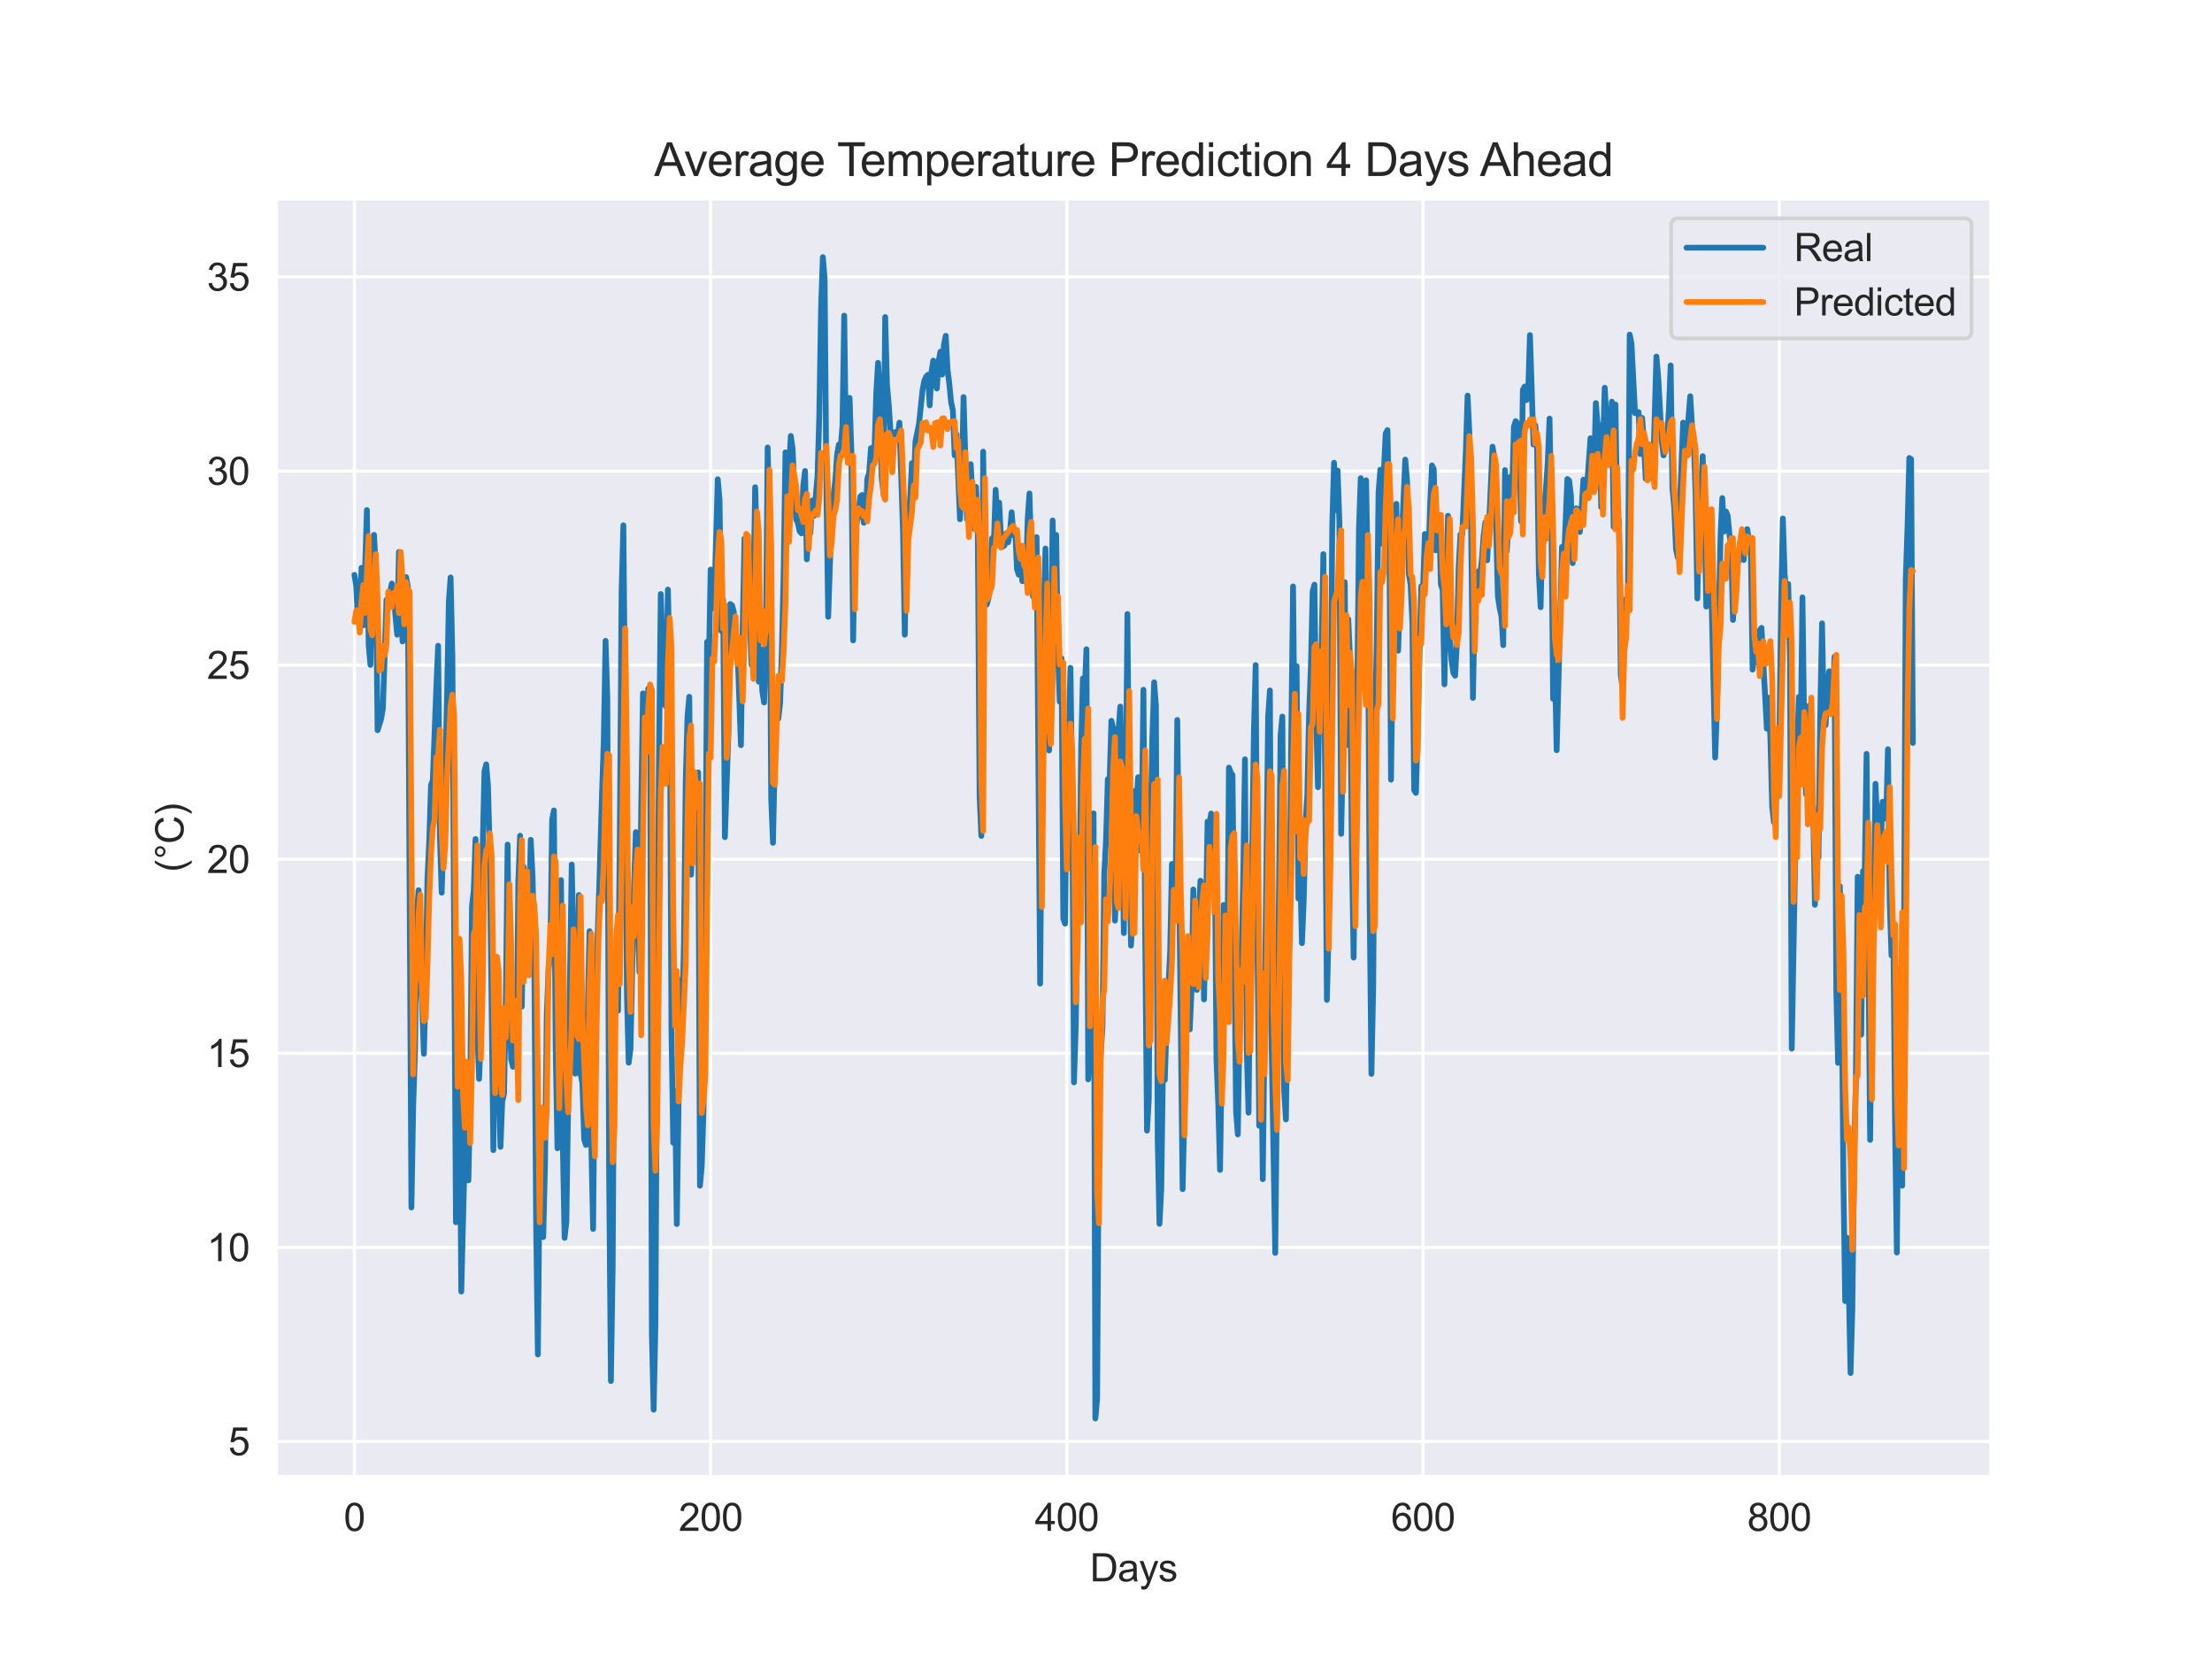 <?xml version="1.0" encoding="utf-8" standalone="no"?>
<!DOCTYPE svg PUBLIC "-//W3C//DTD SVG 1.1//EN"
  "http://www.w3.org/Graphics/SVG/1.1/DTD/svg11.dtd">
<svg xmlns:xlink="http://www.w3.org/1999/xlink" width="576pt" height="432pt" viewBox="0 0 576 432" xmlns="http://www.w3.org/2000/svg" version="1.1">
 <defs>
  <style type="text/css">*{stroke-linejoin: round; stroke-linecap: butt}</style>
 </defs>
 <g id="figure_1">
  <g id="patch_1">
   <path d="M 0 432 
L 576 432 
L 576 0 
L 0 0 
z
" style="fill: #ffffff"/>
  </g>
  <g id="axes_1">
   <g id="patch_2">
    <path d="M 72 384.48 
L 518.4 384.48 
L 518.4 51.84 
L 72 51.84 
z
" style="fill: #eaeaf2"/>
   </g>
   <g id="matplotlib.axis_1">
    <g id="xtick_1">
     <g id="line2d_1">
      <path d="M 92.291 384.48 
L 92.291 51.84 
" clip-path="url(#p81070b843a)" style="fill: none; stroke: #ffffff; stroke-width: 0.8; stroke-linecap: round"/>
     </g>
     <g id="text_1">
      <!-- 0 -->
      <g style="fill: #262626" transform="translate(89.51 398.638) scale(0.1 -0.1)">
       <defs>
        <path id="ArialMT-30" d="M 266 2259 
Q 266 3072 433 3567 
Q 600 4063 929 4331 
Q 1259 4600 1759 4600 
Q 2128 4600 2406 4451 
Q 2684 4303 2865 4023 
Q 3047 3744 3150 3342 
Q 3253 2941 3253 2259 
Q 3253 1453 3087 958 
Q 2922 463 2592 192 
Q 2263 -78 1759 -78 
Q 1097 -78 719 397 
Q 266 969 266 2259 
z
M 844 2259 
Q 844 1131 1108 757 
Q 1372 384 1759 384 
Q 2147 384 2411 759 
Q 2675 1134 2675 2259 
Q 2675 3391 2411 3762 
Q 2147 4134 1753 4134 
Q 1366 4134 1134 3806 
Q 844 3388 844 2259 
z
" transform="scale(0.016)"/>
       </defs>
       <use xlink:href="#ArialMT-30"/>
      </g>
     </g>
    </g>
    <g id="xtick_2">
     <g id="line2d_2">
      <path d="M 185.049 384.48 
L 185.049 51.84 
" clip-path="url(#p81070b843a)" style="fill: none; stroke: #ffffff; stroke-width: 0.8; stroke-linecap: round"/>
     </g>
     <g id="text_2">
      <!-- 200 -->
      <g style="fill: #262626" transform="translate(176.708 398.638) scale(0.1 -0.1)">
       <defs>
        <path id="ArialMT-32" d="M 3222 541 
L 3222 0 
L 194 0 
Q 188 203 259 391 
Q 375 700 629 1000 
Q 884 1300 1366 1694 
Q 2113 2306 2375 2664 
Q 2638 3022 2638 3341 
Q 2638 3675 2398 3904 
Q 2159 4134 1775 4134 
Q 1369 4134 1125 3890 
Q 881 3647 878 3216 
L 300 3275 
Q 359 3922 746 4261 
Q 1134 4600 1788 4600 
Q 2447 4600 2831 4234 
Q 3216 3869 3216 3328 
Q 3216 3053 3103 2787 
Q 2991 2522 2730 2228 
Q 2469 1934 1863 1422 
Q 1356 997 1212 845 
Q 1069 694 975 541 
L 3222 541 
z
" transform="scale(0.016)"/>
       </defs>
       <use xlink:href="#ArialMT-32"/>
       <use xlink:href="#ArialMT-30" x="55.615"/>
       <use xlink:href="#ArialMT-30" x="111.23"/>
      </g>
     </g>
    </g>
    <g id="xtick_3">
     <g id="line2d_3">
      <path d="M 277.808 384.48 
L 277.808 51.84 
" clip-path="url(#p81070b843a)" style="fill: none; stroke: #ffffff; stroke-width: 0.8; stroke-linecap: round"/>
     </g>
     <g id="text_3">
      <!-- 400 -->
      <g style="fill: #262626" transform="translate(269.466 398.638) scale(0.1 -0.1)">
       <defs>
        <path id="ArialMT-34" d="M 2069 0 
L 2069 1097 
L 81 1097 
L 81 1613 
L 2172 4581 
L 2631 4581 
L 2631 1613 
L 3250 1613 
L 3250 1097 
L 2631 1097 
L 2631 0 
L 2069 0 
z
M 2069 1613 
L 2069 3678 
L 634 1613 
L 2069 1613 
z
" transform="scale(0.016)"/>
       </defs>
       <use xlink:href="#ArialMT-34"/>
       <use xlink:href="#ArialMT-30" x="55.615"/>
       <use xlink:href="#ArialMT-30" x="111.23"/>
      </g>
     </g>
    </g>
    <g id="xtick_4">
     <g id="line2d_4">
      <path d="M 370.566 384.48 
L 370.566 51.84 
" clip-path="url(#p81070b843a)" style="fill: none; stroke: #ffffff; stroke-width: 0.8; stroke-linecap: round"/>
     </g>
     <g id="text_4">
      <!-- 600 -->
      <g style="fill: #262626" transform="translate(362.225 398.638) scale(0.1 -0.1)">
       <defs>
        <path id="ArialMT-36" d="M 3184 3459 
L 2625 3416 
Q 2550 3747 2413 3897 
Q 2184 4138 1850 4138 
Q 1581 4138 1378 3988 
Q 1113 3794 959 3422 
Q 806 3050 800 2363 
Q 1003 2672 1297 2822 
Q 1591 2972 1913 2972 
Q 2475 2972 2870 2558 
Q 3266 2144 3266 1488 
Q 3266 1056 3080 686 
Q 2894 316 2569 119 
Q 2244 -78 1831 -78 
Q 1128 -78 684 439 
Q 241 956 241 2144 
Q 241 3472 731 4075 
Q 1159 4600 1884 4600 
Q 2425 4600 2770 4297 
Q 3116 3994 3184 3459 
z
M 888 1484 
Q 888 1194 1011 928 
Q 1134 663 1356 523 
Q 1578 384 1822 384 
Q 2178 384 2434 671 
Q 2691 959 2691 1453 
Q 2691 1928 2437 2201 
Q 2184 2475 1800 2475 
Q 1419 2475 1153 2201 
Q 888 1928 888 1484 
z
" transform="scale(0.016)"/>
       </defs>
       <use xlink:href="#ArialMT-36"/>
       <use xlink:href="#ArialMT-30" x="55.615"/>
       <use xlink:href="#ArialMT-30" x="111.23"/>
      </g>
     </g>
    </g>
    <g id="xtick_5">
     <g id="line2d_5">
      <path d="M 463.325 384.48 
L 463.325 51.84 
" clip-path="url(#p81070b843a)" style="fill: none; stroke: #ffffff; stroke-width: 0.8; stroke-linecap: round"/>
     </g>
     <g id="text_5">
      <!-- 800 -->
      <g style="fill: #262626" transform="translate(454.983 398.638) scale(0.1 -0.1)">
       <defs>
        <path id="ArialMT-38" d="M 1131 2484 
Q 781 2613 612 2850 
Q 444 3088 444 3419 
Q 444 3919 803 4259 
Q 1163 4600 1759 4600 
Q 2359 4600 2725 4251 
Q 3091 3903 3091 3403 
Q 3091 3084 2923 2848 
Q 2756 2613 2416 2484 
Q 2838 2347 3058 2040 
Q 3278 1734 3278 1309 
Q 3278 722 2862 322 
Q 2447 -78 1769 -78 
Q 1091 -78 675 323 
Q 259 725 259 1325 
Q 259 1772 486 2073 
Q 713 2375 1131 2484 
z
M 1019 3438 
Q 1019 3113 1228 2906 
Q 1438 2700 1772 2700 
Q 2097 2700 2305 2904 
Q 2513 3109 2513 3406 
Q 2513 3716 2298 3927 
Q 2084 4138 1766 4138 
Q 1444 4138 1231 3931 
Q 1019 3725 1019 3438 
z
M 838 1322 
Q 838 1081 952 856 
Q 1066 631 1291 507 
Q 1516 384 1775 384 
Q 2178 384 2440 643 
Q 2703 903 2703 1303 
Q 2703 1709 2433 1975 
Q 2163 2241 1756 2241 
Q 1359 2241 1098 1978 
Q 838 1716 838 1322 
z
" transform="scale(0.016)"/>
       </defs>
       <use xlink:href="#ArialMT-38"/>
       <use xlink:href="#ArialMT-30" x="55.615"/>
       <use xlink:href="#ArialMT-30" x="111.23"/>
      </g>
     </g>
    </g>
    <g id="text_6">
     <!-- Days -->
     <g style="fill: #262626" transform="translate(283.809 411.783) scale(0.1 -0.1)">
      <defs>
       <path id="ArialMT-44" d="M 494 0 
L 494 4581 
L 2072 4581 
Q 2606 4581 2888 4516 
Q 3281 4425 3559 4188 
Q 3922 3881 4101 3404 
Q 4281 2928 4281 2316 
Q 4281 1794 4159 1391 
Q 4038 988 3847 723 
Q 3656 459 3429 307 
Q 3203 156 2883 78 
Q 2563 0 2147 0 
L 494 0 
z
M 1100 541 
L 2078 541 
Q 2531 541 2789 625 
Q 3047 709 3200 863 
Q 3416 1078 3536 1442 
Q 3656 1806 3656 2325 
Q 3656 3044 3420 3430 
Q 3184 3816 2847 3947 
Q 2603 4041 2063 4041 
L 1100 4041 
L 1100 541 
z
" transform="scale(0.016)"/>
       <path id="ArialMT-61" d="M 2588 409 
Q 2275 144 1986 34 
Q 1697 -75 1366 -75 
Q 819 -75 525 192 
Q 231 459 231 875 
Q 231 1119 342 1320 
Q 453 1522 633 1644 
Q 813 1766 1038 1828 
Q 1203 1872 1538 1913 
Q 2219 1994 2541 2106 
Q 2544 2222 2544 2253 
Q 2544 2597 2384 2738 
Q 2169 2928 1744 2928 
Q 1347 2928 1158 2789 
Q 969 2650 878 2297 
L 328 2372 
Q 403 2725 575 2942 
Q 747 3159 1072 3276 
Q 1397 3394 1825 3394 
Q 2250 3394 2515 3294 
Q 2781 3194 2906 3042 
Q 3031 2891 3081 2659 
Q 3109 2516 3109 2141 
L 3109 1391 
Q 3109 606 3145 398 
Q 3181 191 3288 0 
L 2700 0 
Q 2613 175 2588 409 
z
M 2541 1666 
Q 2234 1541 1622 1453 
Q 1275 1403 1131 1340 
Q 988 1278 909 1158 
Q 831 1038 831 891 
Q 831 666 1001 516 
Q 1172 366 1500 366 
Q 1825 366 2078 508 
Q 2331 650 2450 897 
Q 2541 1088 2541 1459 
L 2541 1666 
z
" transform="scale(0.016)"/>
       <path id="ArialMT-79" d="M 397 -1278 
L 334 -750 
Q 519 -800 656 -800 
Q 844 -800 956 -737 
Q 1069 -675 1141 -563 
Q 1194 -478 1313 -144 
Q 1328 -97 1363 -6 
L 103 3319 
L 709 3319 
L 1400 1397 
Q 1534 1031 1641 628 
Q 1738 1016 1872 1384 
L 2581 3319 
L 3144 3319 
L 1881 -56 
Q 1678 -603 1566 -809 
Q 1416 -1088 1222 -1217 
Q 1028 -1347 759 -1347 
Q 597 -1347 397 -1278 
z
" transform="scale(0.016)"/>
       <path id="ArialMT-73" d="M 197 991 
L 753 1078 
Q 800 744 1014 566 
Q 1228 388 1613 388 
Q 2000 388 2187 545 
Q 2375 703 2375 916 
Q 2375 1106 2209 1216 
Q 2094 1291 1634 1406 
Q 1016 1563 777 1677 
Q 538 1791 414 1992 
Q 291 2194 291 2438 
Q 291 2659 392 2848 
Q 494 3038 669 3163 
Q 800 3259 1026 3326 
Q 1253 3394 1513 3394 
Q 1903 3394 2198 3281 
Q 2494 3169 2634 2976 
Q 2775 2784 2828 2463 
L 2278 2388 
Q 2241 2644 2061 2787 
Q 1881 2931 1553 2931 
Q 1166 2931 1000 2803 
Q 834 2675 834 2503 
Q 834 2394 903 2306 
Q 972 2216 1119 2156 
Q 1203 2125 1616 2013 
Q 2213 1853 2448 1751 
Q 2684 1650 2818 1456 
Q 2953 1263 2953 975 
Q 2953 694 2789 445 
Q 2625 197 2315 61 
Q 2006 -75 1616 -75 
Q 969 -75 630 194 
Q 291 463 197 991 
z
" transform="scale(0.016)"/>
      </defs>
      <use xlink:href="#ArialMT-44"/>
      <use xlink:href="#ArialMT-61" x="72.217"/>
      <use xlink:href="#ArialMT-79" x="127.832"/>
      <use xlink:href="#ArialMT-73" x="177.832"/>
     </g>
    </g>
   </g>
   <g id="matplotlib.axis_2">
    <g id="ytick_1">
     <g id="line2d_6">
      <path d="M 72 375.369 
L 518.4 375.369 
" clip-path="url(#p81070b843a)" style="fill: none; stroke: #ffffff; stroke-width: 0.8; stroke-linecap: round"/>
     </g>
     <g id="text_7">
      <!-- 5 -->
      <g style="fill: #262626" transform="translate(59.439 378.948) scale(0.1 -0.1)">
       <defs>
        <path id="ArialMT-35" d="M 266 1200 
L 856 1250 
Q 922 819 1161 601 
Q 1400 384 1738 384 
Q 2144 384 2425 690 
Q 2706 997 2706 1503 
Q 2706 1984 2436 2262 
Q 2166 2541 1728 2541 
Q 1456 2541 1237 2417 
Q 1019 2294 894 2097 
L 366 2166 
L 809 4519 
L 3088 4519 
L 3088 3981 
L 1259 3981 
L 1013 2750 
Q 1425 3038 1878 3038 
Q 2478 3038 2890 2622 
Q 3303 2206 3303 1553 
Q 3303 931 2941 478 
Q 2500 -78 1738 -78 
Q 1113 -78 717 272 
Q 322 622 266 1200 
z
" transform="scale(0.016)"/>
       </defs>
       <use xlink:href="#ArialMT-35"/>
      </g>
     </g>
    </g>
    <g id="ytick_2">
     <g id="line2d_7">
      <path d="M 72 324.827 
L 518.4 324.827 
" clip-path="url(#p81070b843a)" style="fill: none; stroke: #ffffff; stroke-width: 0.8; stroke-linecap: round"/>
     </g>
     <g id="text_8">
      <!-- 10 -->
      <g style="fill: #262626" transform="translate(53.878 328.406) scale(0.1 -0.1)">
       <defs>
        <path id="ArialMT-31" d="M 2384 0 
L 1822 0 
L 1822 3584 
Q 1619 3391 1289 3197 
Q 959 3003 697 2906 
L 697 3450 
Q 1169 3672 1522 3987 
Q 1875 4303 2022 4600 
L 2384 4600 
L 2384 0 
z
" transform="scale(0.016)"/>
       </defs>
       <use xlink:href="#ArialMT-31"/>
       <use xlink:href="#ArialMT-30" x="55.615"/>
      </g>
     </g>
    </g>
    <g id="ytick_3">
     <g id="line2d_8">
      <path d="M 72 274.286 
L 518.4 274.286 
" clip-path="url(#p81070b843a)" style="fill: none; stroke: #ffffff; stroke-width: 0.8; stroke-linecap: round"/>
     </g>
     <g id="text_9">
      <!-- 15 -->
      <g style="fill: #262626" transform="translate(53.878 277.865) scale(0.1 -0.1)">
       <use xlink:href="#ArialMT-31"/>
       <use xlink:href="#ArialMT-35" x="55.615"/>
      </g>
     </g>
    </g>
    <g id="ytick_4">
     <g id="line2d_9">
      <path d="M 72 223.744 
L 518.4 223.744 
" clip-path="url(#p81070b843a)" style="fill: none; stroke: #ffffff; stroke-width: 0.8; stroke-linecap: round"/>
     </g>
     <g id="text_10">
      <!-- 20 -->
      <g style="fill: #262626" transform="translate(53.878 227.323) scale(0.1 -0.1)">
       <use xlink:href="#ArialMT-32"/>
       <use xlink:href="#ArialMT-30" x="55.615"/>
      </g>
     </g>
    </g>
    <g id="ytick_5">
     <g id="line2d_10">
      <path d="M 72 173.203 
L 518.4 173.203 
" clip-path="url(#p81070b843a)" style="fill: none; stroke: #ffffff; stroke-width: 0.8; stroke-linecap: round"/>
     </g>
     <g id="text_11">
      <!-- 25 -->
      <g style="fill: #262626" transform="translate(53.878 176.781) scale(0.1 -0.1)">
       <use xlink:href="#ArialMT-32"/>
       <use xlink:href="#ArialMT-35" x="55.615"/>
      </g>
     </g>
    </g>
    <g id="ytick_6">
     <g id="line2d_11">
      <path d="M 72 122.661 
L 518.4 122.661 
" clip-path="url(#p81070b843a)" style="fill: none; stroke: #ffffff; stroke-width: 0.8; stroke-linecap: round"/>
     </g>
     <g id="text_12">
      <!-- 30 -->
      <g style="fill: #262626" transform="translate(53.878 126.24) scale(0.1 -0.1)">
       <defs>
        <path id="ArialMT-33" d="M 269 1209 
L 831 1284 
Q 928 806 1161 595 
Q 1394 384 1728 384 
Q 2125 384 2398 659 
Q 2672 934 2672 1341 
Q 2672 1728 2419 1979 
Q 2166 2231 1775 2231 
Q 1616 2231 1378 2169 
L 1441 2663 
Q 1497 2656 1531 2656 
Q 1891 2656 2178 2843 
Q 2466 3031 2466 3422 
Q 2466 3731 2256 3934 
Q 2047 4138 1716 4138 
Q 1388 4138 1169 3931 
Q 950 3725 888 3313 
L 325 3413 
Q 428 3978 793 4289 
Q 1159 4600 1703 4600 
Q 2078 4600 2393 4439 
Q 2709 4278 2876 4000 
Q 3044 3722 3044 3409 
Q 3044 3113 2884 2869 
Q 2725 2625 2413 2481 
Q 2819 2388 3044 2092 
Q 3269 1797 3269 1353 
Q 3269 753 2831 336 
Q 2394 -81 1725 -81 
Q 1122 -81 723 278 
Q 325 638 269 1209 
z
" transform="scale(0.016)"/>
       </defs>
       <use xlink:href="#ArialMT-33"/>
       <use xlink:href="#ArialMT-30" x="55.615"/>
      </g>
     </g>
    </g>
    <g id="ytick_7">
     <g id="line2d_12">
      <path d="M 72 72.119 
L 518.4 72.119 
" clip-path="url(#p81070b843a)" style="fill: none; stroke: #ffffff; stroke-width: 0.8; stroke-linecap: round"/>
     </g>
     <g id="text_13">
      <!-- 35 -->
      <g style="fill: #262626" transform="translate(53.878 75.698) scale(0.1 -0.1)">
       <use xlink:href="#ArialMT-33"/>
       <use xlink:href="#ArialMT-35" x="55.615"/>
      </g>
     </g>
    </g>
    <g id="text_14">
     <!-- (°C) -->
     <g style="fill: #262626" transform="translate(47.773 227.1) rotate(-90) scale(0.1 -0.1)">
      <defs>
       <path id="ArialMT-28" d="M 1497 -1347 
Q 1031 -759 709 28 
Q 388 816 388 1659 
Q 388 2403 628 3084 
Q 909 3875 1497 4659 
L 1900 4659 
Q 1522 4009 1400 3731 
Q 1209 3300 1100 2831 
Q 966 2247 966 1656 
Q 966 153 1900 -1347 
L 1497 -1347 
z
" transform="scale(0.016)"/>
       <path id="ArialMT-b0" d="M 400 3794 
Q 400 4153 654 4406 
Q 909 4659 1266 4659 
Q 1628 4659 1881 4406 
Q 2134 4153 2134 3794 
Q 2134 3434 1879 3179 
Q 1625 2925 1266 2925 
Q 909 2925 654 3178 
Q 400 3431 400 3794 
z
M 741 3794 
Q 741 3575 895 3420 
Q 1050 3266 1269 3266 
Q 1484 3266 1639 3420 
Q 1794 3575 1794 3794 
Q 1794 4013 1639 4167 
Q 1484 4322 1269 4322 
Q 1050 4322 895 4167 
Q 741 4013 741 3794 
z
" transform="scale(0.016)"/>
       <path id="ArialMT-43" d="M 3763 1606 
L 4369 1453 
Q 4178 706 3683 314 
Q 3188 -78 2472 -78 
Q 1731 -78 1267 223 
Q 803 525 561 1097 
Q 319 1669 319 2325 
Q 319 3041 592 3573 
Q 866 4106 1370 4382 
Q 1875 4659 2481 4659 
Q 3169 4659 3637 4309 
Q 4106 3959 4291 3325 
L 3694 3184 
Q 3534 3684 3231 3912 
Q 2928 4141 2469 4141 
Q 1941 4141 1586 3887 
Q 1231 3634 1087 3207 
Q 944 2781 944 2328 
Q 944 1744 1114 1308 
Q 1284 872 1643 656 
Q 2003 441 2422 441 
Q 2931 441 3284 734 
Q 3638 1028 3763 1606 
z
" transform="scale(0.016)"/>
       <path id="ArialMT-29" d="M 791 -1347 
L 388 -1347 
Q 1322 153 1322 1656 
Q 1322 2244 1188 2822 
Q 1081 3291 891 3722 
Q 769 4003 388 4659 
L 791 4659 
Q 1378 3875 1659 3084 
Q 1900 2403 1900 1659 
Q 1900 816 1576 28 
Q 1253 -759 791 -1347 
z
" transform="scale(0.016)"/>
      </defs>
      <use xlink:href="#ArialMT-28"/>
      <use xlink:href="#ArialMT-b0" x="33.301"/>
      <use xlink:href="#ArialMT-43" x="73.291"/>
      <use xlink:href="#ArialMT-29" x="145.508"/>
     </g>
    </g>
   </g>
   <g id="line2d_13">
    <path d="M 92.291 149.694 
L 92.755 152.572 
L 93.218 161.901 
L 93.682 159.29 
L 94.146 147.855 
L 94.61 162.842 
L 95.537 132.811 
L 96.001 167.896 
L 96.465 173.146 
L 96.929 146.542 
L 97.393 139.277 
L 97.856 148.22 
L 98.32 190.155 
L 99.248 187.207 
L 99.712 184.343 
L 100.639 156.201 
L 101.103 156.475 
L 102.031 151.954 
L 102.494 153.435 
L 102.958 160.237 
L 103.422 165.277 
L 103.886 143.734 
L 104.35 149.28 
L 104.813 167.039 
L 105.741 150.262 
L 106.205 152.754 
L 107.132 314.438 
L 107.596 287.911 
L 108.06 274.026 
L 108.524 238.429 
L 108.987 231.803 
L 109.451 254.848 
L 109.915 261.208 
L 110.379 274.419 
L 110.843 256.666 
L 111.306 228.911 
L 111.77 219.027 
L 112.234 204.433 
L 112.698 203.205 
L 113.625 178.783 
L 114.089 168.148 
L 114.553 217.918 
L 115.017 232.456 
L 115.944 201.288 
L 116.408 181.57 
L 116.872 156.734 
L 117.336 150.361 
L 117.799 170.9 
L 118.727 318.271 
L 119.191 262.507 
L 119.655 277.648 
L 120.118 336.318 
L 121.51 280.439 
L 121.974 307.362 
L 122.437 284.938 
L 122.901 236.008 
L 123.365 231.852 
L 123.829 218.479 
L 124.293 268.347 
L 124.756 280.947 
L 125.22 268.972 
L 125.684 221.147 
L 126.148 200.867 
L 126.612 199.035 
L 127.075 204.784 
L 127.539 222.431 
L 128.467 299.486 
L 128.93 257.285 
L 129.394 254.869 
L 129.858 282.66 
L 130.322 298.651 
L 130.786 286.809 
L 131.249 284.766 
L 131.713 260.927 
L 132.177 219.925 
L 132.641 261.848 
L 133.105 275.802 
L 133.568 277.781 
L 134.032 260.808 
L 134.496 277.803 
L 134.96 229.837 
L 135.424 217.624 
L 135.887 262.128 
L 136.351 225.731 
L 136.815 229.627 
L 137.279 245.821 
L 137.743 238.078 
L 138.206 218.69 
L 138.67 228.019 
L 139.134 248.896 
L 139.598 317.969 
L 140.062 352.702 
L 140.525 304.365 
L 140.989 297.902 
L 141.453 322.125 
L 141.917 303.214 
L 142.38 264.43 
L 142.844 252.223 
L 143.308 248.79 
L 143.772 213.467 
L 144.236 211.039 
L 144.699 273.113 
L 145.163 299.009 
L 146.091 229.17 
L 146.555 298.103 
L 147.018 322.335 
L 147.482 318.131 
L 148.874 225.134 
L 149.337 245.259 
L 149.801 279.593 
L 150.265 275.1 
L 150.729 233.045 
L 151.193 279.698 
L 151.656 282.12 
L 152.12 296.742 
L 152.584 298.16 
L 153.048 263.539 
L 153.511 242.48 
L 153.975 297.865 
L 154.439 320.026 
L 154.903 271.513 
L 155.367 250.314 
L 155.83 237.861 
L 156.758 206.813 
L 157.222 192.903 
L 157.686 166.875 
L 158.149 181.921 
L 158.613 305.783 
L 159.077 359.61 
L 159.541 329.713 
L 160.005 252.504 
L 160.468 253.784 
L 160.932 263.209 
L 161.396 218.571 
L 161.86 153.976 
L 162.324 136.785 
L 162.787 188.161 
L 163.251 259.271 
L 163.715 276.722 
L 164.179 273.071 
L 165.106 230.827 
L 165.57 216.675 
L 166.498 253.107 
L 166.961 210.681 
L 167.425 180.559 
L 167.889 189.937 
L 168.353 183.774 
L 168.817 179.317 
L 169.28 183.683 
L 169.744 347.334 
L 170.208 367.091 
L 170.672 344.911 
L 171.136 258.744 
L 171.599 197.182 
L 172.063 154.678 
L 172.991 183.36 
L 173.455 184.046 
L 173.918 153.519 
L 174.382 172.522 
L 174.846 268.541 
L 175.31 297.584 
L 175.774 284.113 
L 176.237 318.748 
L 177.165 255.15 
L 177.629 266.353 
L 178.092 245.73 
L 178.556 203.542 
L 179.02 186.631 
L 179.484 181.437 
L 179.948 227.766 
L 180.411 212.471 
L 180.875 215.503 
L 181.339 210.674 
L 181.803 201.141 
L 182.267 308.757 
L 182.73 303.677 
L 183.194 289.048 
L 183.658 235.509 
L 184.122 167.123 
L 184.586 173.238 
L 185.049 148.311 
L 185.513 158.419 
L 185.977 157.759 
L 186.905 124.802 
L 187.368 130.172 
L 187.832 164.302 
L 188.296 156.215 
L 188.76 217.995 
L 189.687 190.345 
L 190.151 157.282 
L 190.615 157.629 
L 191.079 159.284 
L 191.542 170.353 
L 192.006 167.994 
L 192.934 194.044 
L 193.398 163.326 
L 193.861 140.259 
L 194.325 140.119 
L 194.789 160.174 
L 195.253 161.494 
L 195.717 173.17 
L 196.18 154.179 
L 196.644 126.873 
L 197.108 142.295 
L 197.572 177.513 
L 198.036 169.06 
L 198.499 180.005 
L 198.963 182.932 
L 199.427 167.463 
L 199.891 116.519 
L 200.354 134.833 
L 200.818 208.069 
L 201.282 219.469 
L 201.746 197.547 
L 202.21 184.413 
L 202.673 187.144 
L 203.137 183.114 
L 203.601 169.293 
L 204.065 148.739 
L 204.529 117.796 
L 204.992 131.148 
L 205.92 113.521 
L 206.384 116.786 
L 206.848 127.45 
L 207.311 135.212 
L 207.775 136.216 
L 208.239 138.378 
L 208.703 138.89 
L 209.167 126.45 
L 209.63 122.64 
L 210.094 145.664 
L 210.558 137.065 
L 211.022 138.855 
L 211.486 130.341 
L 211.949 134.335 
L 212.877 124.079 
L 213.341 108.081 
L 213.804 80.066 
L 214.268 66.96 
L 214.732 72.569 
L 215.196 127.984 
L 215.66 160.616 
L 216.587 132.804 
L 217.515 125.048 
L 217.979 118.344 
L 218.442 115.74 
L 218.906 116.596 
L 219.37 110.861 
L 219.834 82.193 
L 220.298 117.6 
L 220.761 117.038 
L 221.225 103.603 
L 221.689 117.382 
L 222.153 166.766 
L 222.617 140.189 
L 223.08 136.097 
L 223.544 134.159 
L 224.008 129.309 
L 224.472 128.887 
L 224.935 136.125 
L 225.399 135.416 
L 225.863 124.612 
L 226.327 123.209 
L 226.791 116.687 
L 227.254 119.332 
L 227.718 117.059 
L 228.182 102.204 
L 228.646 94.484 
L 229.11 101.672 
L 229.573 124.254 
L 230.037 128.383 
L 230.501 82.561 
L 230.965 100.079 
L 231.429 105.434 
L 231.892 112.44 
L 232.356 113.297 
L 232.82 112.686 
L 233.284 112.447 
L 233.748 113.718 
L 234.211 110.054 
L 235.139 138.322 
L 235.603 165.284 
L 236.066 138.378 
L 236.53 136.771 
L 236.994 129.976 
L 237.458 120.59 
L 237.922 127.083 
L 238.385 114.967 
L 239.313 110.327 
L 240.241 101.469 
L 240.704 99.103 
L 241.168 98.092 
L 241.632 97.592 
L 242.096 105.568 
L 242.56 96.836 
L 243.023 93.901 
L 243.487 99.959 
L 243.951 101.167 
L 244.415 94.091 
L 244.879 91.578 
L 245.342 97.531 
L 245.806 89.711 
L 246.27 87.443 
L 246.734 96.26 
L 247.198 99.945 
L 247.661 104.74 
L 248.125 106.839 
L 248.589 118.582 
L 249.053 113.058 
L 249.98 135.219 
L 250.444 124.985 
L 250.908 103.399 
L 251.835 135.261 
L 252.299 126.627 
L 252.763 120.857 
L 253.691 137.697 
L 254.154 126.796 
L 254.618 138.462 
L 255.082 207.444 
L 255.546 217.679 
L 256.01 117.607 
L 256.473 150.585 
L 256.937 157.45 
L 257.401 155.738 
L 258.329 140.154 
L 258.792 141.783 
L 259.256 127.533 
L 259.72 135.687 
L 260.184 130.874 
L 260.647 139.936 
L 261.111 142.365 
L 261.575 142.007 
L 262.039 138.876 
L 262.503 141.235 
L 262.966 138.708 
L 263.43 133.373 
L 263.894 139.326 
L 264.358 137.964 
L 264.822 148.185 
L 265.285 149.645 
L 265.749 146.542 
L 266.213 151.329 
L 266.677 150.403 
L 267.141 151.547 
L 267.604 135.114 
L 268.068 128.501 
L 268.532 144.801 
L 268.996 155.359 
L 269.923 139.866 
L 270.851 256.133 
L 271.315 198.438 
L 271.778 159.191 
L 272.242 142.829 
L 272.706 185.452 
L 273.17 195.434 
L 273.634 174.487 
L 274.097 135.521 
L 274.561 156.089 
L 275.025 139.284 
L 275.489 170.03 
L 275.953 182.714 
L 276.416 171.441 
L 276.88 239.194 
L 277.344 240.521 
L 277.808 202.194 
L 278.272 193.244 
L 278.735 173.891 
L 279.199 205.332 
L 279.663 281.846 
L 280.127 267.091 
L 280.591 238.148 
L 281.054 239.293 
L 281.518 194.83 
L 281.982 176.659 
L 282.446 180.391 
L 282.91 169.061 
L 283.373 281.067 
L 283.837 273.703 
L 284.301 254.701 
L 284.765 211.797 
L 285.228 369.36 
L 285.692 364.123 
L 286.156 288.571 
L 286.62 274.588 
L 287.084 267.385 
L 287.547 227.724 
L 288.011 218.613 
L 288.475 202.882 
L 288.939 203.191 
L 289.403 187.698 
L 289.866 189.65 
L 290.33 239.735 
L 290.794 229.332 
L 291.258 190.338 
L 291.722 183.985 
L 292.649 242.971 
L 293.113 211.593 
L 293.577 159.886 
L 294.041 214.078 
L 294.504 246.235 
L 294.968 237.882 
L 295.432 206.005 
L 295.896 209.431 
L 296.359 202.39 
L 296.823 221.463 
L 297.287 215.44 
L 297.751 179.605 
L 298.215 244.979 
L 298.678 294.411 
L 299.142 286.219 
L 299.606 216.451 
L 300.07 191.952 
L 300.534 177.667 
L 300.997 183.76 
L 301.461 296.798 
L 301.925 318.678 
L 302.389 309.538 
L 302.853 276.567 
L 303.316 281.207 
L 303.78 266.403 
L 304.708 247.758 
L 305.172 224.966 
L 305.635 233.452 
L 306.099 232.561 
L 306.563 187.474 
L 307.954 309.651 
L 308.418 288.978 
L 308.882 245.393 
L 309.346 260.899 
L 309.809 268.065 
L 310.273 257.811 
L 310.737 231.62 
L 311.201 249.822 
L 311.665 257.782 
L 312.128 239.882 
L 312.592 229.339 
L 313.056 234.653 
L 313.52 260.26 
L 313.984 239.967 
L 314.447 213.945 
L 314.911 214.808 
L 315.375 211.832 
L 315.839 229.788 
L 316.303 218.128 
L 316.766 275.942 
L 317.23 287.405 
L 317.694 304.639 
L 318.158 274.503 
L 318.622 235.642 
L 319.085 248.573 
L 319.549 256.61 
L 320.013 199.877 
L 320.477 201.113 
L 320.94 201.836 
L 321.868 289.378 
L 322.332 295.408 
L 322.796 265.343 
L 323.259 250.236 
L 323.723 228.988 
L 324.187 197.722 
L 324.651 273.254 
L 325.115 289.736 
L 325.578 243.884 
L 326.042 223.899 
L 326.506 190.794 
L 326.97 173.189 
L 327.434 244.235 
L 327.897 293.155 
L 328.361 267.659 
L 328.825 307.061 
L 330.216 186.666 
L 330.68 179.787 
L 331.144 273.366 
L 332.071 326.259 
L 333.463 191.454 
L 333.927 186.589 
L 334.39 284.071 
L 334.854 291.505 
L 335.318 254.855 
L 335.782 243.469 
L 336.246 191.419 
L 336.709 152.705 
L 337.173 199.828 
L 337.637 173.448 
L 338.101 233.986 
L 338.565 227.338 
L 339.028 245.596 
L 339.492 234.414 
L 339.956 214.254 
L 340.42 207.192 
L 340.884 185.887 
L 341.347 173.673 
L 341.811 153.969 
L 342.275 152.256 
L 342.739 187.796 
L 343.202 204.988 
L 343.666 174.845 
L 344.13 169.63 
L 344.594 144.291 
L 345.521 260.373 
L 345.985 241.504 
L 346.449 196.683 
L 346.913 137.15 
L 347.377 120.494 
L 347.84 132.847 
L 348.304 122.521 
L 348.768 135.739 
L 349.232 217.139 
L 349.696 195.511 
L 350.159 151.589 
L 350.623 194.009 
L 351.087 161.234 
L 351.551 171.876 
L 352.015 221.245 
L 352.478 249.352 
L 353.406 182.405 
L 353.87 137.592 
L 354.334 124.521 
L 354.797 169.391 
L 355.261 173.294 
L 355.725 125.065 
L 356.189 150.955 
L 356.652 235.453 
L 357.116 279.642 
L 357.58 257.045 
L 358.044 189.902 
L 358.508 166.892 
L 358.971 128.214 
L 359.435 122.303 
L 359.899 141.628 
L 360.363 122.563 
L 360.827 112.911 
L 361.29 111.998 
L 361.754 134.868 
L 362.218 203.036 
L 362.682 167.524 
L 363.146 140.8 
L 363.609 131.204 
L 364.073 169.447 
L 365.001 140.631 
L 365.928 119.664 
L 366.392 125.195 
L 366.856 149.406 
L 367.32 152.172 
L 367.783 162.28 
L 368.247 205.788 
L 368.711 206.462 
L 370.102 152.621 
L 370.566 153.161 
L 371.03 139.038 
L 371.494 139.95 
L 371.958 145.468 
L 372.421 131.127 
L 372.885 121.201 
L 373.349 122.163 
L 373.813 143.292 
L 374.277 134.805 
L 374.74 134.496 
L 375.204 152.165 
L 375.668 153.625 
L 376.132 178.201 
L 376.596 151.231 
L 377.059 134.307 
L 377.523 165.79 
L 377.987 171.925 
L 378.451 175.217 
L 378.914 175.952 
L 379.378 167.222 
L 379.842 147.665 
L 380.306 139.178 
L 380.77 139.184 
L 381.697 117.614 
L 382.161 103.013 
L 382.625 112.862 
L 383.089 138.49 
L 383.552 181.744 
L 384.016 157.5 
L 384.48 153.702 
L 384.944 148.788 
L 385.408 149.511 
L 385.871 145.84 
L 386.335 139.368 
L 386.799 135.991 
L 387.263 145.896 
L 387.727 136.974 
L 388.654 116.308 
L 389.118 119.186 
L 390.046 155.246 
L 390.509 158.356 
L 390.973 160.441 
L 391.437 168.01 
L 391.901 122.408 
L 392.364 143.53 
L 392.828 135.573 
L 393.292 124.156 
L 393.756 128.582 
L 394.22 111.1 
L 394.683 109.654 
L 395.147 110.285 
L 395.611 112.707 
L 396.075 135.753 
L 396.539 101.56 
L 397.002 100.668 
L 397.466 104.199 
L 397.93 102.269 
L 398.394 87.254 
L 399.321 115.754 
L 399.785 110.742 
L 400.249 116.287 
L 400.713 149.28 
L 401.177 158.117 
L 401.64 135.528 
L 402.104 132.152 
L 402.568 127.118 
L 403.032 120.478 
L 403.495 108.994 
L 403.959 133.956 
L 404.423 181.973 
L 404.887 173.315 
L 405.351 195.355 
L 406.742 142.427 
L 407.206 147.476 
L 408.133 124.739 
L 408.597 125.111 
L 409.061 128.979 
L 409.525 146.648 
L 409.989 134.545 
L 410.452 132.355 
L 410.916 137.662 
L 411.38 138.532 
L 411.844 132.552 
L 412.308 124.9 
L 412.771 127.624 
L 413.235 126.999 
L 414.163 114.105 
L 414.626 122.844 
L 415.09 122.921 
L 415.554 104.957 
L 416.018 110.641 
L 416.482 110.696 
L 416.945 132.074 
L 417.873 100.963 
L 418.337 109.548 
L 418.801 114.82 
L 419.264 112.258 
L 419.728 104.599 
L 420.192 137.19 
L 420.656 105.308 
L 421.12 135.528 
L 421.583 135.612 
L 422.047 175.682 
L 422.511 179.234 
L 422.975 161.775 
L 423.439 155.943 
L 423.902 156.19 
L 424.366 87.124 
L 424.83 89.388 
L 425.758 107.583 
L 426.221 107.52 
L 426.685 107.309 
L 427.149 118.239 
L 427.613 108.818 
L 428.076 115.648 
L 428.54 124.655 
L 429.004 115.964 
L 429.468 116.575 
L 430.395 124.767 
L 431.323 92.841 
L 431.787 98.015 
L 432.714 114.757 
L 433.178 118.59 
L 433.642 116.87 
L 434.106 114.006 
L 434.57 106.895 
L 435.033 95.144 
L 435.497 127.175 
L 435.961 132.109 
L 436.425 143.018 
L 436.889 145.152 
L 438.28 110.047 
L 438.744 116.912 
L 439.207 116.322 
L 439.671 108.818 
L 440.135 103.181 
L 440.599 110.994 
L 441.063 114.56 
L 441.526 128.768 
L 441.99 155.857 
L 442.454 133.169 
L 442.918 127.961 
L 443.382 118.779 
L 443.845 132.39 
L 444.309 157.963 
L 445.237 136.448 
L 446.628 197.273 
L 447.092 184.511 
L 448.02 139.67 
L 448.483 129.695 
L 448.947 138.413 
L 449.411 133.169 
L 449.875 134.194 
L 450.338 139.08 
L 450.802 142.779 
L 451.266 161.438 
L 452.194 145.117 
L 452.657 146.331 
L 453.121 141.193 
L 453.585 143.973 
L 454.049 145.833 
L 454.513 139.48 
L 454.976 137.781 
L 455.44 140.947 
L 455.904 142.653 
L 456.368 174.382 
L 457.295 166.948 
L 457.759 172.536 
L 458.223 164.168 
L 458.687 163.494 
L 459.614 180.931 
L 460.078 189.755 
L 460.542 181.668 
L 461.006 192.303 
L 461.47 210.126 
L 461.933 214.127 
L 462.397 191.341 
L 462.861 202.461 
L 463.325 195.223 
L 463.788 157.191 
L 464.252 135.023 
L 464.716 149.617 
L 465.18 154.193 
L 465.644 152.066 
L 466.107 170.802 
L 466.571 273.064 
L 467.963 195.265 
L 468.426 181.472 
L 468.89 192.668 
L 469.354 155.548 
L 469.818 190.527 
L 470.282 206.827 
L 470.745 199.611 
L 471.209 183.641 
L 471.673 212.183 
L 472.137 210.098 
L 472.601 235.593 
L 473.064 219.666 
L 473.528 223.246 
L 473.992 185.782 
L 474.456 162.315 
L 474.919 186.435 
L 475.383 188.821 
L 475.847 179.394 
L 476.311 174.81 
L 476.775 185.157 
L 477.238 181.746 
L 477.702 171.005 
L 478.166 257.937 
L 478.63 276.771 
L 479.094 230.778 
L 479.557 255.719 
L 480.021 307.713 
L 480.485 338.803 
L 480.949 322.314 
L 481.413 334.472 
L 481.876 357.525 
L 482.34 341.064 
L 482.804 301.087 
L 483.268 281.305 
L 483.732 228.307 
L 484.195 264.149 
L 484.659 269.421 
L 485.123 226.833 
L 485.587 226.419 
L 486.05 196.304 
L 486.978 296.833 
L 487.442 251.535 
L 487.906 237.381 
L 488.369 204.101 
L 488.833 214.324 
L 489.297 210.063 
L 489.761 219.813 
L 490.225 208.778 
L 490.688 209.115 
L 491.152 213.173 
L 491.616 195.087 
L 492.08 234.983 
L 492.544 248.797 
L 493.007 241.02 
L 493.471 293.069 
L 493.935 326.161 
L 494.399 275.879 
L 494.863 252.17 
L 495.326 308.752 
L 495.79 245.786 
L 496.254 150.873 
L 496.718 136.981 
L 497.182 119.256 
L 497.645 119.565 
L 498.109 193.463 
L 498.109 193.463 
" clip-path="url(#p81070b843a)" style="fill: none; stroke: #1f77b4; stroke-width: 1.5; stroke-linecap: round"/>
   </g>
   <g id="line2d_14">
    <path d="M 92.291 161.955 
L 92.755 159.027 
L 93.218 158.854 
L 93.682 164.714 
L 94.146 156.673 
L 94.61 152.313 
L 95.074 159.581 
L 96.001 139.553 
L 96.465 163.781 
L 96.929 165.404 
L 97.856 144.266 
L 98.32 155.734 
L 98.784 174.641 
L 99.248 174.273 
L 99.712 168.123 
L 100.175 170.642 
L 100.639 167.841 
L 101.103 154.07 
L 101.567 157.191 
L 102.031 158.04 
L 102.494 154.447 
L 102.958 155.232 
L 103.422 152.69 
L 103.886 159.673 
L 104.35 143.732 
L 104.813 150.678 
L 105.277 162.571 
L 105.741 151.581 
L 106.205 153.988 
L 106.668 153.988 
L 107.596 279.742 
L 108.06 256.156 
L 108.524 254.35 
L 108.987 238.327 
L 109.451 232.983 
L 109.915 259.346 
L 110.379 265.909 
L 110.843 265.085 
L 111.306 251.576 
L 111.77 233.766 
L 112.234 222.506 
L 112.698 215.401 
L 113.162 213.526 
L 113.625 197.165 
L 114.089 196.744 
L 114.553 190.03 
L 115.017 216.604 
L 115.481 226.118 
L 115.944 220.172 
L 116.408 202.781 
L 117.336 183.741 
L 117.799 180.906 
L 118.263 186.164 
L 118.727 245.371 
L 119.191 282.999 
L 119.655 244.45 
L 120.118 254.846 
L 120.582 285.4 
L 121.046 293.665 
L 121.51 276.462 
L 121.974 282.249 
L 122.437 297.65 
L 122.901 277.493 
L 123.365 243.234 
L 123.829 241.816 
L 124.293 220.115 
L 125.22 275.777 
L 125.684 256.893 
L 126.148 225.542 
L 126.612 221.431 
L 127.075 220.796 
L 127.539 216.971 
L 128.003 222.563 
L 128.93 284.655 
L 129.394 249.128 
L 129.858 252.854 
L 130.322 280.931 
L 130.786 285.121 
L 131.249 262.553 
L 131.713 270.233 
L 132.177 260.334 
L 132.641 230.245 
L 133.105 245.516 
L 133.568 270.966 
L 134.032 260.61 
L 134.496 266.075 
L 134.96 286.455 
L 135.424 235.296 
L 135.887 218.725 
L 136.351 255.652 
L 136.815 229.076 
L 137.279 226.922 
L 137.743 253.974 
L 138.206 239.715 
L 138.67 233.177 
L 139.134 235.636 
L 139.598 243.479 
L 140.525 318.284 
L 140.989 288.374 
L 141.917 296.303 
L 142.38 289.594 
L 142.844 252.099 
L 143.308 240.796 
L 143.772 248.477 
L 144.236 222.991 
L 144.699 224.423 
L 145.627 288.586 
L 146.091 258.474 
L 146.555 235.779 
L 147.018 272.84 
L 147.946 289.623 
L 148.874 267.136 
L 149.337 241.99 
L 149.801 247.3 
L 150.265 269.659 
L 150.729 270.579 
L 151.193 233.467 
L 151.656 264.836 
L 152.584 288.09 
L 153.048 293.062 
L 153.511 256.687 
L 153.975 243.143 
L 154.439 287.955 
L 154.903 301.094 
L 155.367 266.768 
L 155.83 245.129 
L 156.294 233.691 
L 156.758 234.736 
L 157.222 224.532 
L 157.686 204.228 
L 158.149 196.266 
L 158.613 196.66 
L 159.077 271.644 
L 159.541 302.609 
L 160.005 293.512 
L 160.468 243.75 
L 160.932 238.335 
L 161.396 256.287 
L 162.787 163.647 
L 163.251 197.843 
L 163.715 249.3 
L 164.179 263.513 
L 164.642 236.189 
L 165.106 243.828 
L 165.57 227.93 
L 166.034 221.204 
L 166.498 224.578 
L 166.961 269.58 
L 167.425 219.802 
L 167.889 186.834 
L 168.353 195.907 
L 168.817 183.794 
L 169.28 178.215 
L 169.744 179.701 
L 170.208 292.329 
L 170.672 304.856 
L 171.136 292.088 
L 172.063 207.297 
L 172.527 194.474 
L 172.991 197.294 
L 173.455 204.094 
L 173.918 173.01 
L 174.382 160.898 
L 174.846 168.491 
L 175.31 238.122 
L 175.774 267.146 
L 176.237 252.85 
L 176.701 286.856 
L 177.165 277.633 
L 177.629 271.425 
L 178.556 251.2 
L 179.02 213.874 
L 179.484 192.062 
L 179.948 188.89 
L 180.411 224.865 
L 180.875 201.046 
L 181.339 206.325 
L 181.803 210.19 
L 182.267 204.025 
L 182.73 289.82 
L 183.194 286.322 
L 183.658 280.459 
L 184.586 196.239 
L 185.049 197.325 
L 185.513 171.473 
L 185.977 172.259 
L 186.441 161.976 
L 186.905 145.06 
L 187.368 138.507 
L 187.832 140.626 
L 188.296 163.715 
L 188.76 157.611 
L 189.223 197.312 
L 189.687 190.062 
L 190.151 173.669 
L 191.542 160.533 
L 192.006 172.904 
L 192.47 165.997 
L 192.934 171.997 
L 193.398 182.614 
L 193.861 166.454 
L 194.325 138.992 
L 194.789 139.532 
L 195.253 155.353 
L 196.18 176.772 
L 197.108 133.178 
L 197.572 138.255 
L 198.036 166.756 
L 198.499 158.91 
L 198.963 167.795 
L 199.427 163.91 
L 199.891 163.993 
L 200.354 122.339 
L 200.818 142.508 
L 201.282 203.818 
L 201.746 204.365 
L 202.673 176.024 
L 203.137 176.821 
L 203.601 177.276 
L 204.065 169.493 
L 204.529 157.094 
L 204.992 129.213 
L 205.456 141.123 
L 206.384 121.186 
L 207.311 126.521 
L 207.775 132.885 
L 208.239 132.441 
L 208.703 133.471 
L 209.167 135.949 
L 209.63 129.944 
L 210.094 128.578 
L 210.558 142.954 
L 211.022 135.849 
L 211.486 133.786 
L 211.949 133.819 
L 212.413 132.894 
L 212.877 134.089 
L 213.341 129.825 
L 213.804 117.888 
L 214.268 118.045 
L 214.732 119.28 
L 215.196 116.106 
L 215.66 128.386 
L 216.123 144.692 
L 216.587 141.214 
L 217.051 134.334 
L 217.515 132.792 
L 217.979 130.217 
L 218.442 120.856 
L 218.906 118.614 
L 219.37 118.565 
L 219.834 117.022 
L 220.298 111.21 
L 220.761 120.541 
L 221.225 120.541 
L 221.689 118.756 
L 222.153 118.725 
L 222.617 158.701 
L 223.08 134.483 
L 223.544 132.348 
L 224.008 133.723 
L 224.472 133.079 
L 224.935 134.445 
L 225.399 133.97 
L 225.863 135.762 
L 226.327 129.805 
L 226.791 126.471 
L 227.254 121.185 
L 227.718 120.765 
L 228.182 119.29 
L 228.646 110.555 
L 229.11 109.158 
L 229.573 114.698 
L 230.037 128.828 
L 230.501 130.113 
L 230.965 112.989 
L 231.429 112.719 
L 231.892 114.048 
L 232.356 122.959 
L 232.82 115.121 
L 233.284 114.629 
L 233.748 114.549 
L 234.675 112.097 
L 235.603 134.558 
L 236.066 159.066 
L 236.53 140.516 
L 237.458 133.451 
L 237.922 126.401 
L 238.385 129.533 
L 238.849 117.153 
L 239.777 115.193 
L 240.241 110.153 
L 240.704 111.827 
L 241.168 109.958 
L 241.632 112.1 
L 242.096 111.351 
L 242.56 112.2 
L 243.023 116.405 
L 243.487 110.172 
L 244.415 109.917 
L 244.879 116.001 
L 245.342 108.98 
L 245.806 108.888 
L 246.27 110.55 
L 246.734 111.747 
L 247.198 110.009 
L 247.661 110.009 
L 248.125 109.686 
L 248.589 109.686 
L 249.053 116.72 
L 249.516 114.756 
L 249.98 126.9 
L 250.444 131.694 
L 250.908 132.31 
L 251.372 117.748 
L 252.299 139.831 
L 252.763 130.791 
L 253.227 125.468 
L 253.691 135.677 
L 254.154 138.083 
L 254.618 130.178 
L 255.082 142.404 
L 255.546 203.143 
L 256.01 216.364 
L 256.473 124.503 
L 256.937 156.144 
L 257.401 155.507 
L 257.865 153.784 
L 258.329 152.527 
L 258.792 142.625 
L 259.256 142.197 
L 259.72 136.295 
L 260.184 141.676 
L 260.647 142.591 
L 261.111 140.437 
L 263.43 137.323 
L 263.894 136.907 
L 264.358 138.624 
L 264.822 137.991 
L 265.285 143.601 
L 265.749 145.544 
L 266.213 142.08 
L 266.677 147.235 
L 267.141 148.066 
L 267.604 154.436 
L 268.068 139.121 
L 268.532 135.882 
L 268.996 150.111 
L 269.46 158.223 
L 269.923 154.587 
L 270.387 145.163 
L 270.851 177.668 
L 271.315 236.2 
L 271.778 192.299 
L 272.242 168.218 
L 272.706 151.931 
L 273.17 189.036 
L 273.634 193.778 
L 274.097 178.001 
L 274.561 147.994 
L 275.025 166.912 
L 275.489 155.298 
L 275.953 173.053 
L 276.416 172.873 
L 276.88 172.477 
L 277.344 208.685 
L 277.808 226.434 
L 278.272 201.068 
L 278.735 188.434 
L 279.199 195.218 
L 279.663 217.52 
L 280.127 261.012 
L 280.591 247.166 
L 281.054 218.076 
L 281.518 240.218 
L 281.982 204.966 
L 282.446 192.39 
L 282.91 195.005 
L 283.373 184.444 
L 283.837 267.259 
L 284.301 246.325 
L 284.765 254.91 
L 285.228 220.533 
L 285.692 310.178 
L 286.156 318.525 
L 286.62 276.145 
L 287.084 260.428 
L 287.547 257.639 
L 288.011 234.184 
L 288.475 239.919 
L 288.939 232.276 
L 289.403 221.012 
L 289.866 200.086 
L 290.33 191.953 
L 290.794 234.758 
L 291.258 236.462 
L 291.722 198.281 
L 292.185 199.821 
L 293.113 239.077 
L 293.577 214.181 
L 294.041 179.957 
L 294.504 215.952 
L 294.968 243.143 
L 295.432 242.909 
L 295.896 212.512 
L 296.359 216.747 
L 296.823 218.968 
L 297.287 217.277 
L 297.751 226.439 
L 298.215 195.379 
L 298.678 240.2 
L 299.142 272.243 
L 299.606 270.876 
L 300.07 222.055 
L 300.534 204.183 
L 300.997 206.367 
L 301.461 203.004 
L 301.925 279.619 
L 302.389 281.564 
L 302.853 271.863 
L 303.316 255.355 
L 303.78 271.573 
L 304.708 259.284 
L 305.172 250.873 
L 305.635 231.711 
L 306.563 239.769 
L 307.027 202.41 
L 307.49 232.648 
L 307.954 249.509 
L 308.418 295.626 
L 308.882 277.012 
L 309.346 243.769 
L 309.809 255.679 
L 310.273 246.938 
L 310.737 256.257 
L 311.201 234.511 
L 311.665 242.287 
L 312.128 257.091 
L 312.592 242.634 
L 313.056 235.087 
L 313.52 230.557 
L 313.984 254.685 
L 314.447 243.279 
L 314.911 220.505 
L 315.375 224.796 
L 315.839 225.601 
L 316.303 237.469 
L 316.766 211.921 
L 317.23 255.032 
L 317.694 264.093 
L 318.158 287.396 
L 318.622 274.532 
L 319.085 238.361 
L 319.549 243.546 
L 320.013 266.15 
L 320.477 220.861 
L 320.94 217.7 
L 321.404 216.926 
L 322.332 271.005 
L 322.796 276.468 
L 323.259 252.51 
L 323.723 255.738 
L 324.187 234.654 
L 324.651 220.11 
L 325.115 274.154 
L 325.578 273.749 
L 326.506 218.433 
L 326.97 199.07 
L 327.434 202.723 
L 328.361 291.591 
L 328.825 253.473 
L 329.289 279.754 
L 329.753 260.956 
L 330.216 223.102 
L 330.68 200.809 
L 331.144 201.957 
L 331.608 263.012 
L 332.071 282.088 
L 332.535 294.257 
L 333.927 204.845 
L 334.39 200.685 
L 334.854 276.836 
L 335.318 281.298 
L 335.782 247.953 
L 336.246 228.898 
L 336.709 199.27 
L 337.173 180.656 
L 337.637 216.497 
L 338.101 185.875 
L 338.565 223.573 
L 339.028 213.259 
L 339.492 227.583 
L 339.956 217.079 
L 340.42 213.496 
L 340.884 213.756 
L 341.347 189.445 
L 341.811 188.547 
L 342.275 168.51 
L 342.739 167.723 
L 343.202 176.906 
L 343.666 190.571 
L 344.13 169.553 
L 344.594 173.938 
L 345.058 150.146 
L 345.985 247.057 
L 346.449 225.215 
L 347.377 156.821 
L 348.304 153.646 
L 348.768 141.679 
L 349.232 138.081 
L 349.696 206.2 
L 350.159 185.743 
L 350.623 160.184 
L 351.087 183.615 
L 351.551 169.968 
L 352.015 175.173 
L 352.478 215.044 
L 352.942 241.171 
L 354.334 155.34 
L 354.797 151.463 
L 355.261 177.378 
L 355.725 183.607 
L 356.189 139.288 
L 356.652 156.128 
L 357.116 216.407 
L 357.58 242.494 
L 358.044 241.079 
L 358.508 184.969 
L 358.971 183.316 
L 359.435 148.896 
L 359.899 151.652 
L 360.363 148.629 
L 360.827 132.227 
L 361.29 120.838 
L 361.754 120.853 
L 362.218 134.376 
L 362.682 187.084 
L 363.146 159.974 
L 363.609 142.216 
L 364.073 135.199 
L 364.537 163.674 
L 365.001 154.65 
L 365.465 139.962 
L 365.928 137.232 
L 366.392 126.771 
L 366.856 132.104 
L 367.32 149.571 
L 367.783 150.343 
L 368.247 157.04 
L 368.711 198.053 
L 369.175 195.399 
L 369.639 166.249 
L 370.102 167.624 
L 370.566 152.747 
L 371.03 154.76 
L 371.494 144.764 
L 371.958 141.419 
L 372.421 148.184 
L 372.885 135.252 
L 373.349 128.562 
L 373.813 127.015 
L 374.277 138.151 
L 374.74 137.695 
L 375.204 134.086 
L 375.668 149.012 
L 376.132 152.867 
L 376.596 162.589 
L 377.523 135.126 
L 377.987 160.799 
L 378.451 166 
L 378.914 163.613 
L 379.378 167.992 
L 379.842 164.907 
L 380.306 148.166 
L 380.77 137.324 
L 381.233 136.948 
L 381.697 137.096 
L 382.625 113.558 
L 383.089 119.191 
L 383.552 136.432 
L 384.016 169.598 
L 384.48 154.022 
L 384.944 156.448 
L 385.408 153.74 
L 385.871 154.934 
L 386.335 143.787 
L 386.799 138.194 
L 387.263 134.566 
L 387.727 142.122 
L 388.19 136.122 
L 389.118 118.544 
L 389.582 121.132 
L 390.509 148.048 
L 390.973 149.253 
L 391.437 148.536 
L 391.901 162.985 
L 392.364 130.551 
L 392.828 139.877 
L 393.292 138.719 
L 393.756 130.192 
L 394.22 133.445 
L 394.683 115.706 
L 395.147 116.66 
L 395.611 115.091 
L 396.075 114.721 
L 396.539 139.214 
L 397.002 112.55 
L 397.466 110.188 
L 397.93 110.837 
L 398.394 109.216 
L 398.858 109.595 
L 399.321 109.191 
L 399.785 115.508 
L 400.249 112.803 
L 400.713 116.387 
L 401.177 146.083 
L 401.64 150.253 
L 402.104 134.713 
L 402.568 140.391 
L 403.495 130.354 
L 403.959 118.732 
L 404.423 137.011 
L 404.887 166.292 
L 405.351 170.427 
L 405.814 171.904 
L 406.278 164.669 
L 406.742 149.092 
L 407.206 144.137 
L 407.67 155.372 
L 408.133 141.843 
L 408.597 137.696 
L 409.061 136.546 
L 409.525 134.571 
L 409.989 145.617 
L 410.452 132.829 
L 410.916 133.22 
L 411.38 137.286 
L 411.844 136.345 
L 412.308 136.741 
L 412.771 128.684 
L 413.235 128.332 
L 413.699 129.714 
L 414.163 125.88 
L 414.626 118.668 
L 415.09 128.175 
L 415.554 126.245 
L 416.018 118.18 
L 416.482 122.201 
L 416.945 120.435 
L 417.409 134.017 
L 417.873 118.916 
L 418.337 113.808 
L 418.801 121.118 
L 419.264 117.494 
L 419.728 117.766 
L 420.192 112.07 
L 420.656 137.883 
L 421.12 121.752 
L 422.047 155.469 
L 422.511 186.947 
L 422.975 169.428 
L 423.439 166.172 
L 423.902 152.397 
L 424.366 158.933 
L 424.83 119.946 
L 425.294 122.252 
L 425.758 117.874 
L 426.221 115.51 
L 426.685 114.256 
L 427.149 109.109 
L 427.613 115.691 
L 428.076 112.694 
L 428.54 114.788 
L 429.004 125.124 
L 429.468 115.691 
L 429.932 116.672 
L 430.395 122.891 
L 430.859 126.841 
L 431.323 109.158 
L 431.787 110.481 
L 432.251 111.037 
L 432.714 110.138 
L 433.178 115 
L 433.642 117.739 
L 434.106 115.922 
L 434.57 113.457 
L 435.033 110.113 
L 435.497 109.237 
L 435.961 126.883 
L 436.889 139.665 
L 437.352 148.982 
L 438.28 126.462 
L 438.744 117.351 
L 439.207 118.745 
L 439.671 118.443 
L 440.599 110.72 
L 441.526 116.808 
L 442.454 148.855 
L 442.918 136.754 
L 443.382 132.824 
L 443.845 121.547 
L 444.309 134.566 
L 444.773 153.903 
L 445.237 145.355 
L 445.701 132.596 
L 446.164 150.95 
L 446.628 164.38 
L 447.092 187.231 
L 447.556 168.047 
L 448.02 163.258 
L 448.483 146.762 
L 449.411 150.675 
L 449.875 142.027 
L 450.338 141.568 
L 450.802 140.152 
L 451.266 140.12 
L 451.73 159.328 
L 452.194 153.903 
L 452.657 144.352 
L 453.585 137.805 
L 454.513 144.1 
L 454.976 139.689 
L 455.44 141.207 
L 455.904 140.036 
L 456.368 140.09 
L 456.832 165.438 
L 457.295 169.671 
L 457.759 167.578 
L 458.223 176.054 
L 458.687 170.461 
L 459.151 166.969 
L 459.614 172.902 
L 460.078 172.594 
L 460.542 169.12 
L 461.006 166.948 
L 461.47 176.495 
L 461.933 206.589 
L 462.397 218.01 
L 462.861 189.581 
L 463.325 207.267 
L 464.716 151.273 
L 465.18 165.404 
L 465.644 164.183 
L 466.107 156.892 
L 466.571 167.414 
L 467.035 234.84 
L 467.499 219.938 
L 467.963 223.235 
L 468.426 194.447 
L 468.89 192.089 
L 469.354 204.334 
L 469.818 185.421 
L 470.282 190.573 
L 470.745 214.659 
L 471.209 202.618 
L 471.673 181.647 
L 472.137 211.976 
L 472.601 221.138 
L 473.064 233.998 
L 473.528 212.15 
L 473.992 215.866 
L 474.456 194.796 
L 474.919 188.071 
L 475.383 185.776 
L 475.847 185.652 
L 476.311 185.395 
L 476.775 185.989 
L 477.238 182.941 
L 477.702 173.782 
L 478.166 170.518 
L 478.63 233.257 
L 479.094 257.789 
L 479.557 233.189 
L 480.021 247.259 
L 480.485 283.039 
L 480.949 296.803 
L 481.413 293.561 
L 481.876 302.376 
L 482.34 325.451 
L 482.804 309.596 
L 483.268 280.362 
L 483.732 280.118 
L 484.195 238.267 
L 484.659 240.381 
L 485.123 259.322 
L 485.587 236.35 
L 486.05 235.326 
L 486.514 214.217 
L 487.442 286.266 
L 487.906 245.705 
L 488.369 233.071 
L 488.833 214.854 
L 489.297 221.364 
L 489.761 241.507 
L 490.225 221.931 
L 490.688 217.646 
L 491.152 216.496 
L 491.616 224.458 
L 492.08 204.976 
L 492.544 228.03 
L 493.007 243.543 
L 493.471 240.671 
L 493.935 284.93 
L 494.399 298.305 
L 494.863 272.408 
L 495.326 237.545 
L 495.79 304.212 
L 496.254 258.468 
L 496.718 185.289 
L 497.182 158.381 
L 497.645 148.4 
L 498.109 148.729 
L 498.109 148.729 
" clip-path="url(#p81070b843a)" style="fill: none; stroke: #ff7f0e; stroke-width: 1.5; stroke-linecap: round"/>
   </g>
   <g id="patch_3">
    <path d="M 72 384.48 
L 72 51.84 
" style="fill: none; stroke: #ffffff; stroke-width: 0.8; stroke-linejoin: miter; stroke-linecap: square"/>
   </g>
   <g id="patch_4">
    <path d="M 518.4 384.48 
L 518.4 51.84 
" style="fill: none; stroke: #ffffff; stroke-width: 0.8; stroke-linejoin: miter; stroke-linecap: square"/>
   </g>
   <g id="patch_5">
    <path d="M 72 384.48 
L 518.4 384.48 
" style="fill: none; stroke: #ffffff; stroke-width: 0.8; stroke-linejoin: miter; stroke-linecap: square"/>
   </g>
   <g id="patch_6">
    <path d="M 72 51.84 
L 518.4 51.84 
" style="fill: none; stroke: #ffffff; stroke-width: 0.8; stroke-linejoin: miter; stroke-linecap: square"/>
   </g>
   <g id="text_15">
    <!-- Average Temperature Prediction 4 Days Ahead -->
    <g style="fill: #262626" transform="translate(170.348 45.84) scale(0.12 -0.12)">
     <defs>
      <path id="ArialMT-41" d="M -9 0 
L 1750 4581 
L 2403 4581 
L 4278 0 
L 3588 0 
L 3053 1388 
L 1138 1388 
L 634 0 
L -9 0 
z
M 1313 1881 
L 2866 1881 
L 2388 3150 
Q 2169 3728 2063 4100 
Q 1975 3659 1816 3225 
L 1313 1881 
z
" transform="scale(0.016)"/>
      <path id="ArialMT-76" d="M 1344 0 
L 81 3319 
L 675 3319 
L 1388 1331 
Q 1503 1009 1600 663 
Q 1675 925 1809 1294 
L 2547 3319 
L 3125 3319 
L 1869 0 
L 1344 0 
z
" transform="scale(0.016)"/>
      <path id="ArialMT-65" d="M 2694 1069 
L 3275 997 
Q 3138 488 2766 206 
Q 2394 -75 1816 -75 
Q 1088 -75 661 373 
Q 234 822 234 1631 
Q 234 2469 665 2931 
Q 1097 3394 1784 3394 
Q 2450 3394 2872 2941 
Q 3294 2488 3294 1666 
Q 3294 1616 3291 1516 
L 816 1516 
Q 847 969 1125 678 
Q 1403 388 1819 388 
Q 2128 388 2347 550 
Q 2566 713 2694 1069 
z
M 847 1978 
L 2700 1978 
Q 2663 2397 2488 2606 
Q 2219 2931 1791 2931 
Q 1403 2931 1139 2672 
Q 875 2413 847 1978 
z
" transform="scale(0.016)"/>
      <path id="ArialMT-72" d="M 416 0 
L 416 3319 
L 922 3319 
L 922 2816 
Q 1116 3169 1280 3281 
Q 1444 3394 1641 3394 
Q 1925 3394 2219 3213 
L 2025 2691 
Q 1819 2813 1613 2813 
Q 1428 2813 1281 2702 
Q 1134 2591 1072 2394 
Q 978 2094 978 1738 
L 978 0 
L 416 0 
z
" transform="scale(0.016)"/>
      <path id="ArialMT-67" d="M 319 -275 
L 866 -356 
Q 900 -609 1056 -725 
Q 1266 -881 1628 -881 
Q 2019 -881 2231 -725 
Q 2444 -569 2519 -288 
Q 2563 -116 2559 434 
Q 2191 0 1641 0 
Q 956 0 581 494 
Q 206 988 206 1678 
Q 206 2153 378 2554 
Q 550 2956 876 3175 
Q 1203 3394 1644 3394 
Q 2231 3394 2613 2919 
L 2613 3319 
L 3131 3319 
L 3131 450 
Q 3131 -325 2973 -648 
Q 2816 -972 2473 -1159 
Q 2131 -1347 1631 -1347 
Q 1038 -1347 672 -1080 
Q 306 -813 319 -275 
z
M 784 1719 
Q 784 1066 1043 766 
Q 1303 466 1694 466 
Q 2081 466 2343 764 
Q 2606 1063 2606 1700 
Q 2606 2309 2336 2618 
Q 2066 2928 1684 2928 
Q 1309 2928 1046 2623 
Q 784 2319 784 1719 
z
" transform="scale(0.016)"/>
      <path id="ArialMT-20" transform="scale(0.016)"/>
      <path id="ArialMT-54" d="M 1659 0 
L 1659 4041 
L 150 4041 
L 150 4581 
L 3781 4581 
L 3781 4041 
L 2266 4041 
L 2266 0 
L 1659 0 
z
" transform="scale(0.016)"/>
      <path id="ArialMT-6d" d="M 422 0 
L 422 3319 
L 925 3319 
L 925 2853 
Q 1081 3097 1340 3245 
Q 1600 3394 1931 3394 
Q 2300 3394 2536 3241 
Q 2772 3088 2869 2813 
Q 3263 3394 3894 3394 
Q 4388 3394 4653 3120 
Q 4919 2847 4919 2278 
L 4919 0 
L 4359 0 
L 4359 2091 
Q 4359 2428 4304 2576 
Q 4250 2725 4106 2815 
Q 3963 2906 3769 2906 
Q 3419 2906 3187 2673 
Q 2956 2441 2956 1928 
L 2956 0 
L 2394 0 
L 2394 2156 
Q 2394 2531 2256 2718 
Q 2119 2906 1806 2906 
Q 1569 2906 1367 2781 
Q 1166 2656 1075 2415 
Q 984 2175 984 1722 
L 984 0 
L 422 0 
z
" transform="scale(0.016)"/>
      <path id="ArialMT-70" d="M 422 -1272 
L 422 3319 
L 934 3319 
L 934 2888 
Q 1116 3141 1344 3267 
Q 1572 3394 1897 3394 
Q 2322 3394 2647 3175 
Q 2972 2956 3137 2557 
Q 3303 2159 3303 1684 
Q 3303 1175 3120 767 
Q 2938 359 2589 142 
Q 2241 -75 1856 -75 
Q 1575 -75 1351 44 
Q 1128 163 984 344 
L 984 -1272 
L 422 -1272 
z
M 931 1641 
Q 931 1000 1190 694 
Q 1450 388 1819 388 
Q 2194 388 2461 705 
Q 2728 1022 2728 1688 
Q 2728 2322 2467 2637 
Q 2206 2953 1844 2953 
Q 1484 2953 1207 2617 
Q 931 2281 931 1641 
z
" transform="scale(0.016)"/>
      <path id="ArialMT-74" d="M 1650 503 
L 1731 6 
Q 1494 -44 1306 -44 
Q 1000 -44 831 53 
Q 663 150 594 308 
Q 525 466 525 972 
L 525 2881 
L 113 2881 
L 113 3319 
L 525 3319 
L 525 4141 
L 1084 4478 
L 1084 3319 
L 1650 3319 
L 1650 2881 
L 1084 2881 
L 1084 941 
Q 1084 700 1114 631 
Q 1144 563 1211 522 
Q 1278 481 1403 481 
Q 1497 481 1650 503 
z
" transform="scale(0.016)"/>
      <path id="ArialMT-75" d="M 2597 0 
L 2597 488 
Q 2209 -75 1544 -75 
Q 1250 -75 995 37 
Q 741 150 617 320 
Q 494 491 444 738 
Q 409 903 409 1263 
L 409 3319 
L 972 3319 
L 972 1478 
Q 972 1038 1006 884 
Q 1059 663 1231 536 
Q 1403 409 1656 409 
Q 1909 409 2131 539 
Q 2353 669 2445 892 
Q 2538 1116 2538 1541 
L 2538 3319 
L 3100 3319 
L 3100 0 
L 2597 0 
z
" transform="scale(0.016)"/>
      <path id="ArialMT-50" d="M 494 0 
L 494 4581 
L 2222 4581 
Q 2678 4581 2919 4538 
Q 3256 4481 3484 4323 
Q 3713 4166 3852 3881 
Q 3991 3597 3991 3256 
Q 3991 2672 3619 2267 
Q 3247 1863 2275 1863 
L 1100 1863 
L 1100 0 
L 494 0 
z
M 1100 2403 
L 2284 2403 
Q 2872 2403 3119 2622 
Q 3366 2841 3366 3238 
Q 3366 3525 3220 3729 
Q 3075 3934 2838 4000 
Q 2684 4041 2272 4041 
L 1100 4041 
L 1100 2403 
z
" transform="scale(0.016)"/>
      <path id="ArialMT-64" d="M 2575 0 
L 2575 419 
Q 2259 -75 1647 -75 
Q 1250 -75 917 144 
Q 584 363 401 755 
Q 219 1147 219 1656 
Q 219 2153 384 2558 
Q 550 2963 881 3178 
Q 1213 3394 1622 3394 
Q 1922 3394 2156 3267 
Q 2391 3141 2538 2938 
L 2538 4581 
L 3097 4581 
L 3097 0 
L 2575 0 
z
M 797 1656 
Q 797 1019 1065 703 
Q 1334 388 1700 388 
Q 2069 388 2326 689 
Q 2584 991 2584 1609 
Q 2584 2291 2321 2609 
Q 2059 2928 1675 2928 
Q 1300 2928 1048 2622 
Q 797 2316 797 1656 
z
" transform="scale(0.016)"/>
      <path id="ArialMT-69" d="M 425 3934 
L 425 4581 
L 988 4581 
L 988 3934 
L 425 3934 
z
M 425 0 
L 425 3319 
L 988 3319 
L 988 0 
L 425 0 
z
" transform="scale(0.016)"/>
      <path id="ArialMT-63" d="M 2588 1216 
L 3141 1144 
Q 3050 572 2676 248 
Q 2303 -75 1759 -75 
Q 1078 -75 664 370 
Q 250 816 250 1647 
Q 250 2184 428 2587 
Q 606 2991 970 3192 
Q 1334 3394 1763 3394 
Q 2303 3394 2647 3120 
Q 2991 2847 3088 2344 
L 2541 2259 
Q 2463 2594 2264 2762 
Q 2066 2931 1784 2931 
Q 1359 2931 1093 2626 
Q 828 2322 828 1663 
Q 828 994 1084 691 
Q 1341 388 1753 388 
Q 2084 388 2306 591 
Q 2528 794 2588 1216 
z
" transform="scale(0.016)"/>
      <path id="ArialMT-6f" d="M 213 1659 
Q 213 2581 725 3025 
Q 1153 3394 1769 3394 
Q 2453 3394 2887 2945 
Q 3322 2497 3322 1706 
Q 3322 1066 3130 698 
Q 2938 331 2570 128 
Q 2203 -75 1769 -75 
Q 1072 -75 642 372 
Q 213 819 213 1659 
z
M 791 1659 
Q 791 1022 1069 705 
Q 1347 388 1769 388 
Q 2188 388 2466 706 
Q 2744 1025 2744 1678 
Q 2744 2294 2464 2611 
Q 2184 2928 1769 2928 
Q 1347 2928 1069 2612 
Q 791 2297 791 1659 
z
" transform="scale(0.016)"/>
      <path id="ArialMT-6e" d="M 422 0 
L 422 3319 
L 928 3319 
L 928 2847 
Q 1294 3394 1984 3394 
Q 2284 3394 2536 3286 
Q 2788 3178 2913 3003 
Q 3038 2828 3088 2588 
Q 3119 2431 3119 2041 
L 3119 0 
L 2556 0 
L 2556 2019 
Q 2556 2363 2490 2533 
Q 2425 2703 2258 2804 
Q 2091 2906 1866 2906 
Q 1506 2906 1245 2678 
Q 984 2450 984 1813 
L 984 0 
L 422 0 
z
" transform="scale(0.016)"/>
      <path id="ArialMT-68" d="M 422 0 
L 422 4581 
L 984 4581 
L 984 2938 
Q 1378 3394 1978 3394 
Q 2347 3394 2619 3248 
Q 2891 3103 3008 2847 
Q 3125 2591 3125 2103 
L 3125 0 
L 2563 0 
L 2563 2103 
Q 2563 2525 2380 2717 
Q 2197 2909 1863 2909 
Q 1613 2909 1392 2779 
Q 1172 2650 1078 2428 
Q 984 2206 984 1816 
L 984 0 
L 422 0 
z
" transform="scale(0.016)"/>
     </defs>
     <use xlink:href="#ArialMT-41"/>
     <use xlink:href="#ArialMT-76" x="64.949"/>
     <use xlink:href="#ArialMT-65" x="114.949"/>
     <use xlink:href="#ArialMT-72" x="170.564"/>
     <use xlink:href="#ArialMT-61" x="203.865"/>
     <use xlink:href="#ArialMT-67" x="259.48"/>
     <use xlink:href="#ArialMT-65" x="315.096"/>
     <use xlink:href="#ArialMT-20" x="370.711"/>
     <use xlink:href="#ArialMT-54" x="396.744"/>
     <use xlink:href="#ArialMT-65" x="446.703"/>
     <use xlink:href="#ArialMT-6d" x="502.318"/>
     <use xlink:href="#ArialMT-70" x="585.619"/>
     <use xlink:href="#ArialMT-65" x="641.234"/>
     <use xlink:href="#ArialMT-72" x="696.85"/>
     <use xlink:href="#ArialMT-61" x="730.15"/>
     <use xlink:href="#ArialMT-74" x="785.766"/>
     <use xlink:href="#ArialMT-75" x="813.549"/>
     <use xlink:href="#ArialMT-72" x="869.164"/>
     <use xlink:href="#ArialMT-65" x="902.465"/>
     <use xlink:href="#ArialMT-20" x="958.08"/>
     <use xlink:href="#ArialMT-50" x="985.863"/>
     <use xlink:href="#ArialMT-72" x="1052.562"/>
     <use xlink:href="#ArialMT-65" x="1085.863"/>
     <use xlink:href="#ArialMT-64" x="1141.479"/>
     <use xlink:href="#ArialMT-69" x="1197.094"/>
     <use xlink:href="#ArialMT-63" x="1219.311"/>
     <use xlink:href="#ArialMT-74" x="1269.311"/>
     <use xlink:href="#ArialMT-69" x="1297.094"/>
     <use xlink:href="#ArialMT-6f" x="1319.311"/>
     <use xlink:href="#ArialMT-6e" x="1374.926"/>
     <use xlink:href="#ArialMT-20" x="1430.541"/>
     <use xlink:href="#ArialMT-34" x="1458.324"/>
     <use xlink:href="#ArialMT-20" x="1513.939"/>
     <use xlink:href="#ArialMT-44" x="1541.723"/>
     <use xlink:href="#ArialMT-61" x="1613.939"/>
     <use xlink:href="#ArialMT-79" x="1669.555"/>
     <use xlink:href="#ArialMT-73" x="1719.555"/>
     <use xlink:href="#ArialMT-20" x="1769.555"/>
     <use xlink:href="#ArialMT-41" x="1791.838"/>
     <use xlink:href="#ArialMT-68" x="1858.537"/>
     <use xlink:href="#ArialMT-65" x="1914.152"/>
     <use xlink:href="#ArialMT-61" x="1969.768"/>
     <use xlink:href="#ArialMT-64" x="2025.383"/>
    </g>
   </g>
   <g id="legend_1">
    <g id="patch_7">
     <path d="M 437.156 88.131 
L 511.4 88.131 
Q 513.4 88.131 513.4 86.131 
L 513.4 58.84 
Q 513.4 56.84 511.4 56.84 
L 437.156 56.84 
Q 435.156 56.84 435.156 58.84 
L 435.156 86.131 
Q 435.156 88.131 437.156 88.131 
z
" style="fill: #eaeaf2; opacity: 0.8; stroke: #cccccc; stroke-linejoin: miter"/>
    </g>
    <g id="line2d_15">
     <path d="M 439.156 64.498 
L 449.156 64.498 
L 459.156 64.498 
" style="fill: none; stroke: #1f77b4; stroke-width: 1.5; stroke-linecap: round"/>
    </g>
    <g id="text_16">
     <!-- Real -->
     <g style="fill: #262626" transform="translate(467.156 67.998) scale(0.1 -0.1)">
      <defs>
       <path id="ArialMT-52" d="M 503 0 
L 503 4581 
L 2534 4581 
Q 3147 4581 3465 4457 
Q 3784 4334 3975 4021 
Q 4166 3709 4166 3331 
Q 4166 2844 3850 2509 
Q 3534 2175 2875 2084 
Q 3116 1969 3241 1856 
Q 3506 1613 3744 1247 
L 4541 0 
L 3778 0 
L 3172 953 
Q 2906 1366 2734 1584 
Q 2563 1803 2427 1890 
Q 2291 1978 2150 2013 
Q 2047 2034 1813 2034 
L 1109 2034 
L 1109 0 
L 503 0 
z
M 1109 2559 
L 2413 2559 
Q 2828 2559 3062 2645 
Q 3297 2731 3419 2920 
Q 3541 3109 3541 3331 
Q 3541 3656 3305 3865 
Q 3069 4075 2559 4075 
L 1109 4075 
L 1109 2559 
z
" transform="scale(0.016)"/>
       <path id="ArialMT-6c" d="M 409 0 
L 409 4581 
L 972 4581 
L 972 0 
L 409 0 
z
" transform="scale(0.016)"/>
      </defs>
      <use xlink:href="#ArialMT-52"/>
      <use xlink:href="#ArialMT-65" x="72.217"/>
      <use xlink:href="#ArialMT-61" x="127.832"/>
      <use xlink:href="#ArialMT-6c" x="183.447"/>
     </g>
    </g>
    <g id="line2d_16">
     <path d="M 439.156 78.643 
L 449.156 78.643 
L 459.156 78.643 
" style="fill: none; stroke: #ff7f0e; stroke-width: 1.5; stroke-linecap: round"/>
    </g>
    <g id="text_17">
     <!-- Predicted -->
     <g style="fill: #262626" transform="translate(467.156 82.143) scale(0.1 -0.1)">
      <use xlink:href="#ArialMT-50"/>
      <use xlink:href="#ArialMT-72" x="66.699"/>
      <use xlink:href="#ArialMT-65" x="100"/>
      <use xlink:href="#ArialMT-64" x="155.615"/>
      <use xlink:href="#ArialMT-69" x="211.23"/>
      <use xlink:href="#ArialMT-63" x="233.447"/>
      <use xlink:href="#ArialMT-74" x="283.447"/>
      <use xlink:href="#ArialMT-65" x="311.23"/>
      <use xlink:href="#ArialMT-64" x="366.846"/>
     </g>
    </g>
   </g>
  </g>
 </g>
 <defs>
  <clipPath id="p81070b843a">
   <rect x="72" y="51.84" width="446.4" height="332.64"/>
  </clipPath>
 </defs>
</svg>
